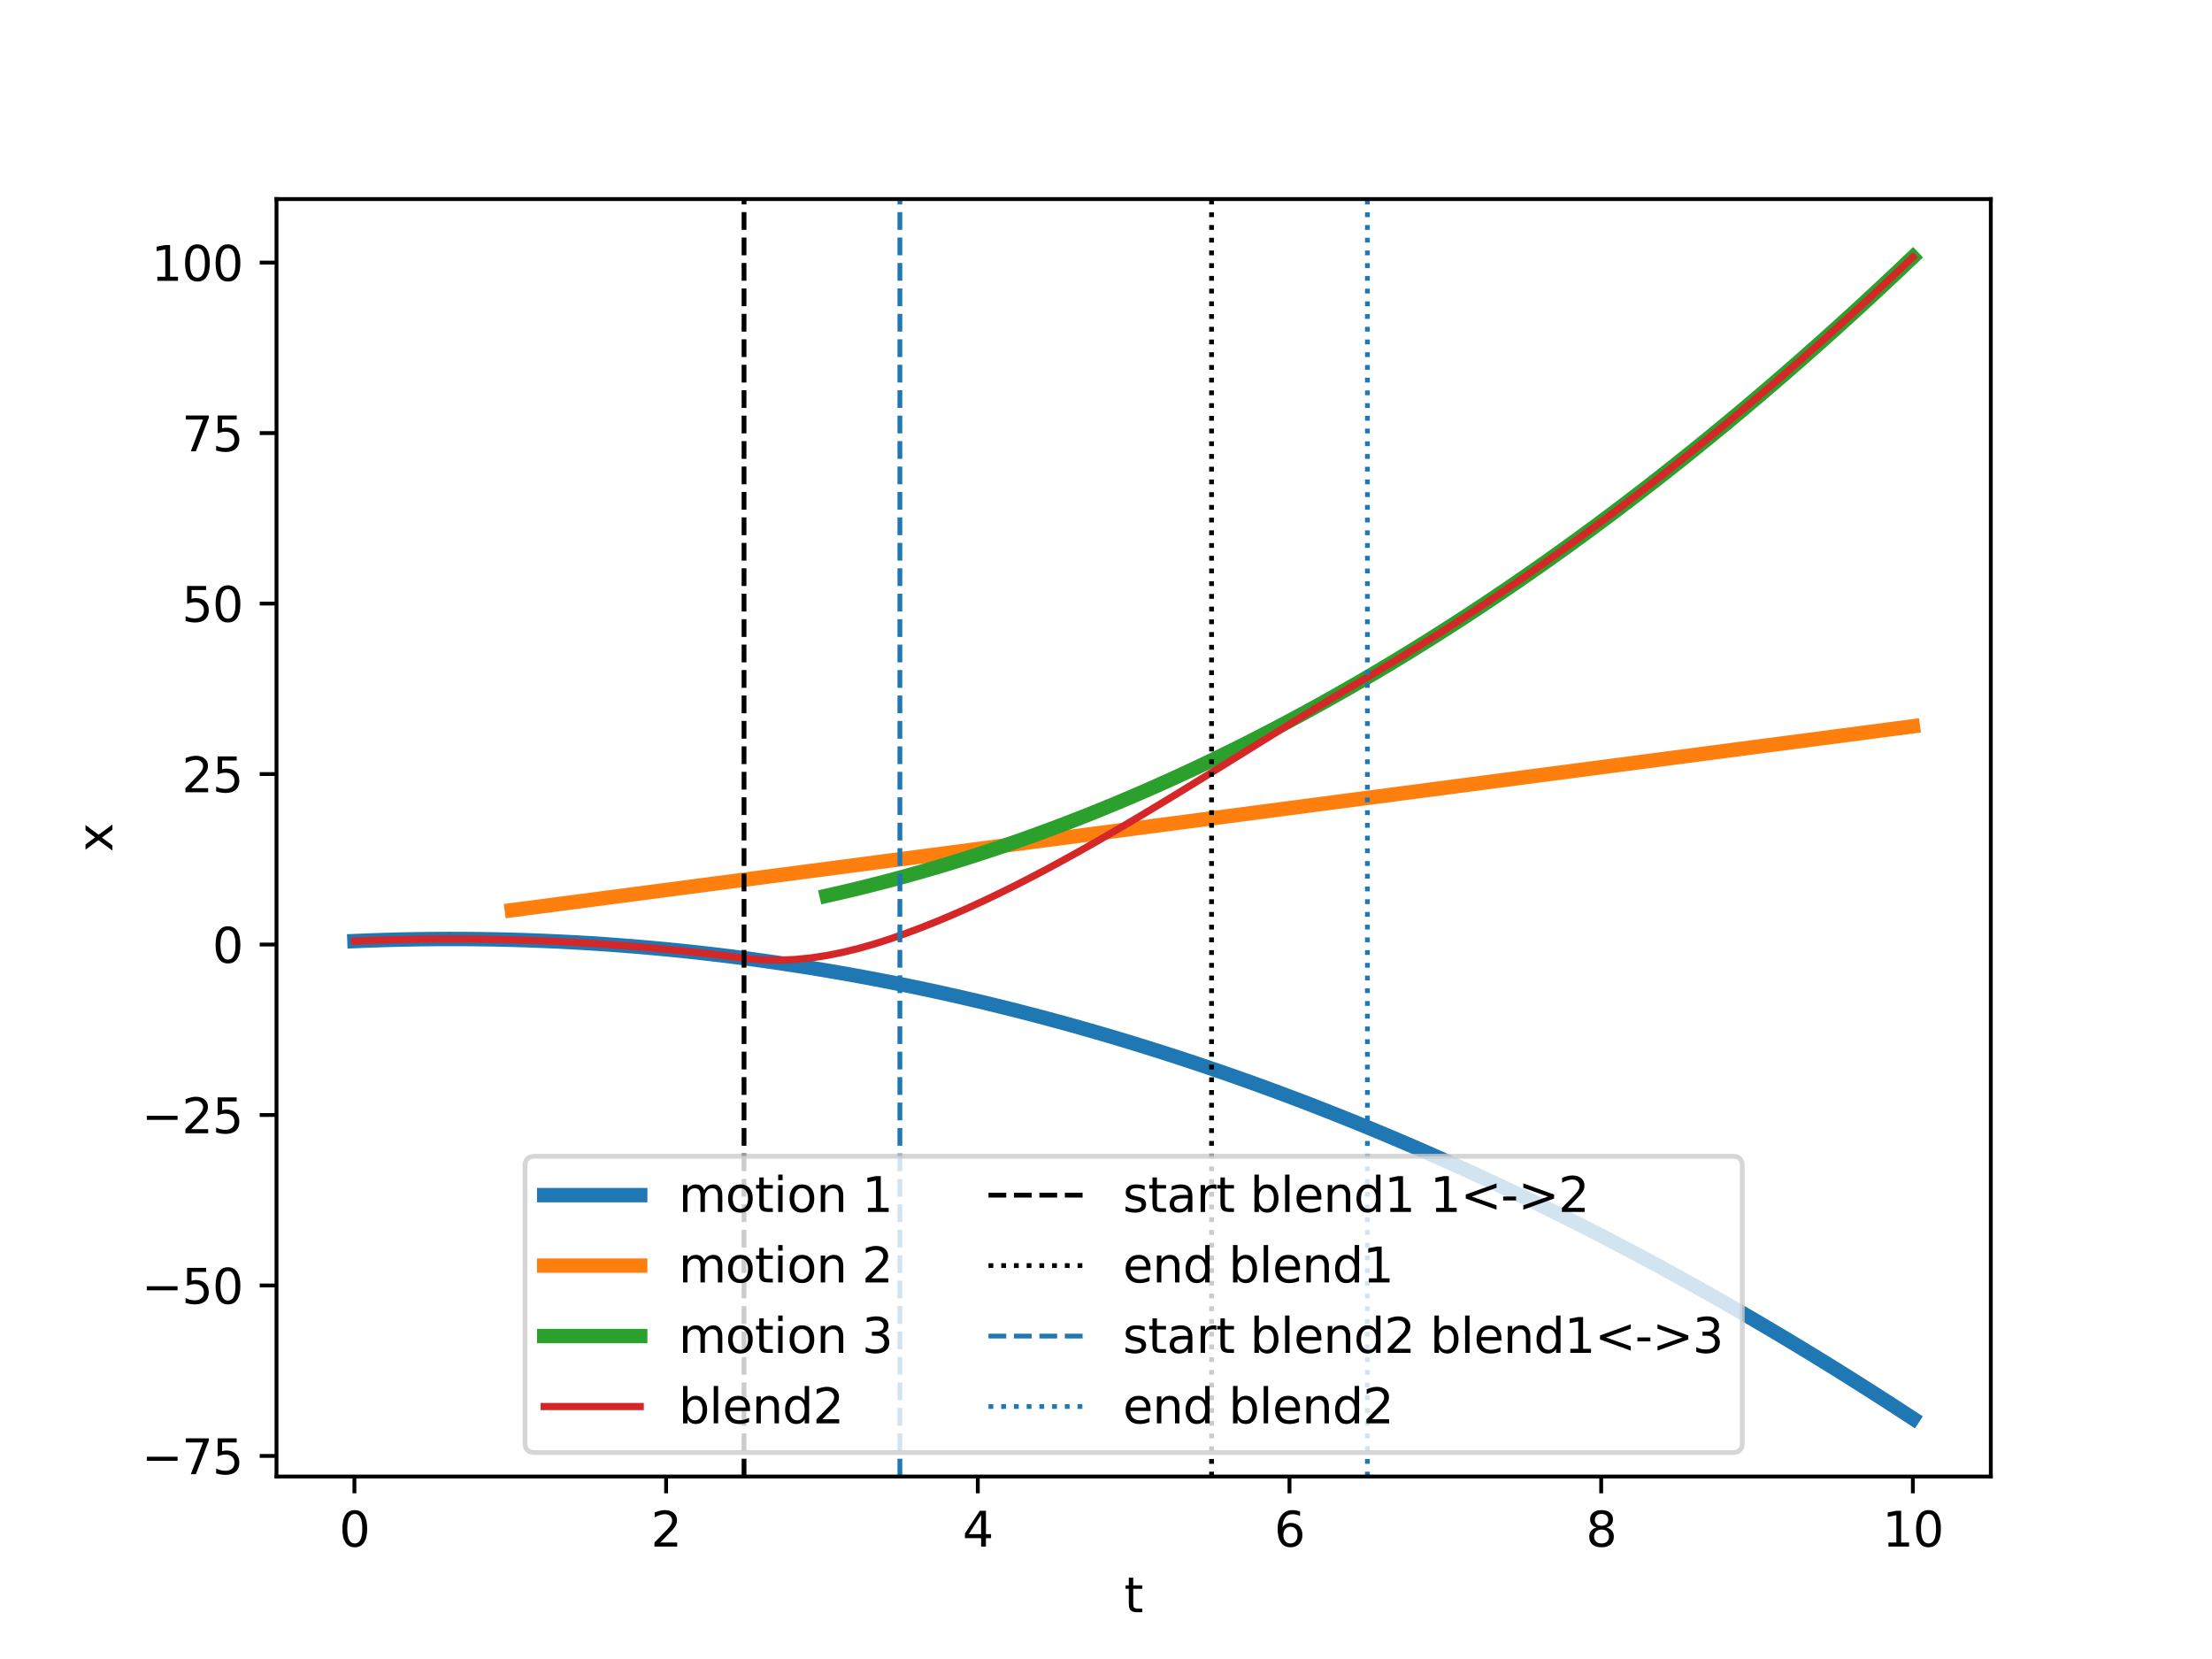 <?xml version="1.0" encoding="utf-8" standalone="no"?>
<!DOCTYPE svg PUBLIC "-//W3C//DTD SVG 1.1//EN"
  "http://www.w3.org/Graphics/SVG/1.1/DTD/svg11.dtd">
<svg height="345.6pt" version="1.1" viewBox="0 0 460.8 345.6" width="460.8pt" xmlns="http://www.w3.org/2000/svg" xmlns:xlink="http://www.w3.org/1999/xlink">
 <defs>
  <style type="text/css">*{stroke-linecap:butt;stroke-linejoin:round;}</style>
 </defs>
 <g id="figure_1">
  <g id="patch_1">
   <path d="M 0 345.6 
L 460.8 345.6 
L 460.8 0 
L 0 0 
z
" style="fill:#ffffff;"/>
  </g>
  <g id="axes_1">
   <g id="patch_2">
    <path d="M 57.6 307.584 
L 414.72 307.584 
L 414.72 41.472 
L 57.6 41.472 
z
" style="fill:#ffffff;"/>
   </g>
   <g id="matplotlib.axis_1">
    <g id="xtick_1">
     <g id="line2d_1">
      <defs>
       <path d="M 0 0 
L 0 3.5 
" id="m0587b593f2" style="stroke:#000000;stroke-width:0.8;"/>
      </defs>
      <g>
       <use style="stroke:#000000;stroke-width:0.8;" x="73.833" xlink:href="#m0587b593f2" y="307.584"/>
      </g>
     </g>
     <g id="text_1">
      <!-- 0 -->
      <g transform="translate(70.651 322.182)scale(0.1 -0.1)">
       <defs>
        <path d="M 2034 4250 
Q 1547 4250 1301 3770 
Q 1056 3291 1056 2328 
Q 1056 1369 1301 889 
Q 1547 409 2034 409 
Q 2525 409 2770 889 
Q 3016 1369 3016 2328 
Q 3016 3291 2770 3770 
Q 2525 4250 2034 4250 
z
M 2034 4750 
Q 2819 4750 3233 4129 
Q 3647 3509 3647 2328 
Q 3647 1150 3233 529 
Q 2819 -91 2034 -91 
Q 1250 -91 836 529 
Q 422 1150 422 2328 
Q 422 3509 836 4129 
Q 1250 4750 2034 4750 
z
" id="DejaVuSans-30" transform="scale(0.016)"/>
       </defs>
       <use xlink:href="#DejaVuSans-30"/>
      </g>
     </g>
    </g>
    <g id="xtick_2">
     <g id="line2d_2">
      <g>
       <use style="stroke:#000000;stroke-width:0.8;" x="138.764" xlink:href="#m0587b593f2" y="307.584"/>
      </g>
     </g>
     <g id="text_2">
      <!-- 2 -->
      <g transform="translate(135.582 322.182)scale(0.1 -0.1)">
       <defs>
        <path d="M 1228 531 
L 3431 531 
L 3431 0 
L 469 0 
L 469 531 
Q 828 903 1448 1529 
Q 2069 2156 2228 2338 
Q 2531 2678 2651 2914 
Q 2772 3150 2772 3378 
Q 2772 3750 2511 3984 
Q 2250 4219 1831 4219 
Q 1534 4219 1204 4116 
Q 875 4013 500 3803 
L 500 4441 
Q 881 4594 1212 4672 
Q 1544 4750 1819 4750 
Q 2544 4750 2975 4387 
Q 3406 4025 3406 3419 
Q 3406 3131 3298 2873 
Q 3191 2616 2906 2266 
Q 2828 2175 2409 1742 
Q 1991 1309 1228 531 
z
" id="DejaVuSans-32" transform="scale(0.016)"/>
       </defs>
       <use xlink:href="#DejaVuSans-32"/>
      </g>
     </g>
    </g>
    <g id="xtick_3">
     <g id="line2d_3">
      <g>
       <use style="stroke:#000000;stroke-width:0.8;" x="203.695" xlink:href="#m0587b593f2" y="307.584"/>
      </g>
     </g>
     <g id="text_3">
      <!-- 4 -->
      <g transform="translate(200.513 322.182)scale(0.1 -0.1)">
       <defs>
        <path d="M 2419 4116 
L 825 1625 
L 2419 1625 
L 2419 4116 
z
M 2253 4666 
L 3047 4666 
L 3047 1625 
L 3713 1625 
L 3713 1100 
L 3047 1100 
L 3047 0 
L 2419 0 
L 2419 1100 
L 313 1100 
L 313 1709 
L 2253 4666 
z
" id="DejaVuSans-34" transform="scale(0.016)"/>
       </defs>
       <use xlink:href="#DejaVuSans-34"/>
      </g>
     </g>
    </g>
    <g id="xtick_4">
     <g id="line2d_4">
      <g>
       <use style="stroke:#000000;stroke-width:0.8;" x="268.625" xlink:href="#m0587b593f2" y="307.584"/>
      </g>
     </g>
     <g id="text_4">
      <!-- 6 -->
      <g transform="translate(265.444 322.182)scale(0.1 -0.1)">
       <defs>
        <path d="M 2113 2584 
Q 1688 2584 1439 2293 
Q 1191 2003 1191 1497 
Q 1191 994 1439 701 
Q 1688 409 2113 409 
Q 2538 409 2786 701 
Q 3034 994 3034 1497 
Q 3034 2003 2786 2293 
Q 2538 2584 2113 2584 
z
M 3366 4563 
L 3366 3988 
Q 3128 4100 2886 4159 
Q 2644 4219 2406 4219 
Q 1781 4219 1451 3797 
Q 1122 3375 1075 2522 
Q 1259 2794 1537 2939 
Q 1816 3084 2150 3084 
Q 2853 3084 3261 2657 
Q 3669 2231 3669 1497 
Q 3669 778 3244 343 
Q 2819 -91 2113 -91 
Q 1303 -91 875 529 
Q 447 1150 447 2328 
Q 447 3434 972 4092 
Q 1497 4750 2381 4750 
Q 2619 4750 2861 4703 
Q 3103 4656 3366 4563 
z
" id="DejaVuSans-36" transform="scale(0.016)"/>
       </defs>
       <use xlink:href="#DejaVuSans-36"/>
      </g>
     </g>
    </g>
    <g id="xtick_5">
     <g id="line2d_5">
      <g>
       <use style="stroke:#000000;stroke-width:0.8;" x="333.556" xlink:href="#m0587b593f2" y="307.584"/>
      </g>
     </g>
     <g id="text_5">
      <!-- 8 -->
      <g transform="translate(330.375 322.182)scale(0.1 -0.1)">
       <defs>
        <path d="M 2034 2216 
Q 1584 2216 1326 1975 
Q 1069 1734 1069 1313 
Q 1069 891 1326 650 
Q 1584 409 2034 409 
Q 2484 409 2743 651 
Q 3003 894 3003 1313 
Q 3003 1734 2745 1975 
Q 2488 2216 2034 2216 
z
M 1403 2484 
Q 997 2584 770 2862 
Q 544 3141 544 3541 
Q 544 4100 942 4425 
Q 1341 4750 2034 4750 
Q 2731 4750 3128 4425 
Q 3525 4100 3525 3541 
Q 3525 3141 3298 2862 
Q 3072 2584 2669 2484 
Q 3125 2378 3379 2068 
Q 3634 1759 3634 1313 
Q 3634 634 3220 271 
Q 2806 -91 2034 -91 
Q 1263 -91 848 271 
Q 434 634 434 1313 
Q 434 1759 690 2068 
Q 947 2378 1403 2484 
z
M 1172 3481 
Q 1172 3119 1398 2916 
Q 1625 2713 2034 2713 
Q 2441 2713 2670 2916 
Q 2900 3119 2900 3481 
Q 2900 3844 2670 4047 
Q 2441 4250 2034 4250 
Q 1625 4250 1398 4047 
Q 1172 3844 1172 3481 
z
" id="DejaVuSans-38" transform="scale(0.016)"/>
       </defs>
       <use xlink:href="#DejaVuSans-38"/>
      </g>
     </g>
    </g>
    <g id="xtick_6">
     <g id="line2d_6">
      <g>
       <use style="stroke:#000000;stroke-width:0.8;" x="398.487" xlink:href="#m0587b593f2" y="307.584"/>
      </g>
     </g>
     <g id="text_6">
      <!-- 10 -->
      <g transform="translate(392.125 322.182)scale(0.1 -0.1)">
       <defs>
        <path d="M 794 531 
L 1825 531 
L 1825 4091 
L 703 3866 
L 703 4441 
L 1819 4666 
L 2450 4666 
L 2450 531 
L 3481 531 
L 3481 0 
L 794 0 
L 794 531 
z
" id="DejaVuSans-31" transform="scale(0.016)"/>
       </defs>
       <use xlink:href="#DejaVuSans-31"/>
       <use x="63.623" xlink:href="#DejaVuSans-30"/>
      </g>
     </g>
    </g>
    <g id="text_7">
     <!-- t -->
     <g transform="translate(234.2 335.861)scale(0.1 -0.1)">
      <defs>
       <path d="M 1172 4494 
L 1172 3500 
L 2356 3500 
L 2356 3053 
L 1172 3053 
L 1172 1153 
Q 1172 725 1289 603 
Q 1406 481 1766 481 
L 2356 481 
L 2356 0 
L 1766 0 
Q 1100 0 847 248 
Q 594 497 594 1153 
L 594 3053 
L 172 3053 
L 172 3500 
L 594 3500 
L 594 4494 
L 1172 4494 
z
" id="DejaVuSans-74" transform="scale(0.016)"/>
      </defs>
      <use xlink:href="#DejaVuSans-74"/>
     </g>
    </g>
   </g>
   <g id="matplotlib.axis_2">
    <g id="ytick_1">
     <g id="line2d_7">
      <defs>
       <path d="M 0 0 
L -3.5 0 
" id="mff7a73e19b" style="stroke:#000000;stroke-width:0.8;"/>
      </defs>
      <g>
       <use style="stroke:#000000;stroke-width:0.8;" x="57.6" xlink:href="#mff7a73e19b" y="303.301"/>
      </g>
     </g>
     <g id="text_8">
      <!-- −75 -->
      <g transform="translate(29.495 307.1)scale(0.1 -0.1)">
       <defs>
        <path d="M 678 2272 
L 4684 2272 
L 4684 1741 
L 678 1741 
L 678 2272 
z
" id="DejaVuSans-2212" transform="scale(0.016)"/>
        <path d="M 525 4666 
L 3525 4666 
L 3525 4397 
L 1831 0 
L 1172 0 
L 2766 4134 
L 525 4134 
L 525 4666 
z
" id="DejaVuSans-37" transform="scale(0.016)"/>
        <path d="M 691 4666 
L 3169 4666 
L 3169 4134 
L 1269 4134 
L 1269 2991 
Q 1406 3038 1543 3061 
Q 1681 3084 1819 3084 
Q 2600 3084 3056 2656 
Q 3513 2228 3513 1497 
Q 3513 744 3044 326 
Q 2575 -91 1722 -91 
Q 1428 -91 1123 -41 
Q 819 9 494 109 
L 494 744 
Q 775 591 1075 516 
Q 1375 441 1709 441 
Q 2250 441 2565 725 
Q 2881 1009 2881 1497 
Q 2881 1984 2565 2268 
Q 2250 2553 1709 2553 
Q 1456 2553 1204 2497 
Q 953 2441 691 2322 
L 691 4666 
z
" id="DejaVuSans-35" transform="scale(0.016)"/>
       </defs>
       <use xlink:href="#DejaVuSans-2212"/>
       <use x="83.789" xlink:href="#DejaVuSans-37"/>
       <use x="147.412" xlink:href="#DejaVuSans-35"/>
      </g>
     </g>
    </g>
    <g id="ytick_2">
     <g id="line2d_8">
      <g>
       <use style="stroke:#000000;stroke-width:0.8;" x="57.6" xlink:href="#mff7a73e19b" y="267.787"/>
      </g>
     </g>
     <g id="text_9">
      <!-- −50 -->
      <g transform="translate(29.495 271.586)scale(0.1 -0.1)">
       <use xlink:href="#DejaVuSans-2212"/>
       <use x="83.789" xlink:href="#DejaVuSans-35"/>
       <use x="147.412" xlink:href="#DejaVuSans-30"/>
      </g>
     </g>
    </g>
    <g id="ytick_3">
     <g id="line2d_9">
      <g>
       <use style="stroke:#000000;stroke-width:0.8;" x="57.6" xlink:href="#mff7a73e19b" y="232.273"/>
      </g>
     </g>
     <g id="text_10">
      <!-- −25 -->
      <g transform="translate(29.495 236.073)scale(0.1 -0.1)">
       <use xlink:href="#DejaVuSans-2212"/>
       <use x="83.789" xlink:href="#DejaVuSans-32"/>
       <use x="147.412" xlink:href="#DejaVuSans-35"/>
      </g>
     </g>
    </g>
    <g id="ytick_4">
     <g id="line2d_10">
      <g>
       <use style="stroke:#000000;stroke-width:0.8;" x="57.6" xlink:href="#mff7a73e19b" y="196.76"/>
      </g>
     </g>
     <g id="text_11">
      <!-- 0 -->
      <g transform="translate(44.237 200.559)scale(0.1 -0.1)">
       <use xlink:href="#DejaVuSans-30"/>
      </g>
     </g>
    </g>
    <g id="ytick_5">
     <g id="line2d_11">
      <g>
       <use style="stroke:#000000;stroke-width:0.8;" x="57.6" xlink:href="#mff7a73e19b" y="161.246"/>
      </g>
     </g>
     <g id="text_12">
      <!-- 25 -->
      <g transform="translate(37.875 165.045)scale(0.1 -0.1)">
       <use xlink:href="#DejaVuSans-32"/>
       <use x="63.623" xlink:href="#DejaVuSans-35"/>
      </g>
     </g>
    </g>
    <g id="ytick_6">
     <g id="line2d_12">
      <g>
       <use style="stroke:#000000;stroke-width:0.8;" x="57.6" xlink:href="#mff7a73e19b" y="125.732"/>
      </g>
     </g>
     <g id="text_13">
      <!-- 50 -->
      <g transform="translate(37.875 129.531)scale(0.1 -0.1)">
       <use xlink:href="#DejaVuSans-35"/>
       <use x="63.623" xlink:href="#DejaVuSans-30"/>
      </g>
     </g>
    </g>
    <g id="ytick_7">
     <g id="line2d_13">
      <g>
       <use style="stroke:#000000;stroke-width:0.8;" x="57.6" xlink:href="#mff7a73e19b" y="90.218"/>
      </g>
     </g>
     <g id="text_14">
      <!-- 75 -->
      <g transform="translate(37.875 94.017)scale(0.1 -0.1)">
       <use xlink:href="#DejaVuSans-37"/>
       <use x="63.623" xlink:href="#DejaVuSans-35"/>
      </g>
     </g>
    </g>
    <g id="ytick_8">
     <g id="line2d_14">
      <g>
       <use style="stroke:#000000;stroke-width:0.8;" x="57.6" xlink:href="#mff7a73e19b" y="54.704"/>
      </g>
     </g>
     <g id="text_15">
      <!-- 100 -->
      <g transform="translate(31.512 58.504)scale(0.1 -0.1)">
       <use xlink:href="#DejaVuSans-31"/>
       <use x="63.623" xlink:href="#DejaVuSans-30"/>
       <use x="127.246" xlink:href="#DejaVuSans-30"/>
      </g>
     </g>
    </g>
    <g id="text_16">
     <!-- x -->
     <g transform="translate(23.416 177.487)rotate(-90)scale(0.1 -0.1)">
      <defs>
       <path d="M 3513 3500 
L 2247 1797 
L 3578 0 
L 2900 0 
L 1881 1375 
L 863 0 
L 184 0 
L 1544 1831 
L 300 3500 
L 978 3500 
L 1906 2253 
L 2834 3500 
L 3513 3500 
z
" id="DejaVuSans-78" transform="scale(0.016)"/>
      </defs>
      <use xlink:href="#DejaVuSans-78"/>
     </g>
    </g>
   </g>
   <g id="line2d_15">
    <path clip-path="url(#pca4afe1de9)" d="M 73.833 196.049 
L 77.112 195.917 
L 80.391 195.809 
L 83.671 195.723 
L 86.95 195.661 
L 90.229 195.622 
L 93.509 195.606 
L 96.788 195.613 
L 100.067 195.644 
L 103.347 195.697 
L 106.626 195.774 
L 109.905 195.874 
L 113.185 195.997 
L 116.464 196.144 
L 119.743 196.313 
L 123.023 196.506 
L 126.302 196.722 
L 129.581 196.961 
L 132.861 197.223 
L 136.14 197.509 
L 139.42 197.818 
L 142.699 198.15 
L 145.978 198.505 
L 149.258 198.883 
L 152.537 199.284 
L 155.816 199.709 
L 159.096 200.157 
L 162.375 200.628 
L 165.654 201.122 
L 168.934 201.64 
L 172.213 202.18 
L 175.492 202.744 
L 178.772 203.331 
L 182.051 203.941 
L 185.33 204.575 
L 188.61 205.231 
L 191.889 205.911 
L 195.168 206.614 
L 198.448 207.34 
L 201.727 208.089 
L 205.006 208.862 
L 208.286 209.658 
L 211.565 210.477 
L 214.844 211.319 
L 218.124 212.184 
L 221.403 213.073 
L 224.682 213.984 
L 227.962 214.919 
L 231.241 215.877 
L 234.52 216.858 
L 237.8 217.863 
L 241.079 218.89 
L 244.358 219.941 
L 247.638 221.015 
L 250.917 222.112 
L 254.196 223.233 
L 257.476 224.376 
L 260.755 225.543 
L 264.034 226.733 
L 267.314 227.946 
L 270.593 229.183 
L 273.872 230.442 
L 277.152 231.725 
L 280.431 233.031 
L 283.71 234.36 
L 286.99 235.712 
L 290.269 237.088 
L 293.548 238.486 
L 296.828 239.908 
L 300.107 241.353 
L 303.386 242.821 
L 306.666 244.313 
L 309.945 245.827 
L 313.224 247.365 
L 316.504 248.926 
L 319.783 250.51 
L 323.062 252.118 
L 326.342 253.748 
L 329.621 255.402 
L 332.9 257.079 
L 336.18 258.779 
L 339.459 260.503 
L 342.739 262.249 
L 346.018 264.019 
L 349.297 265.812 
L 352.577 267.628 
L 355.856 269.467 
L 359.135 271.329 
L 362.415 273.215 
L 365.694 275.124 
L 368.973 277.056 
L 372.253 279.011 
L 375.532 280.99 
L 378.811 282.991 
L 382.091 285.016 
L 385.37 287.064 
L 388.649 289.135 
L 391.929 291.23 
L 395.208 293.347 
L 398.487 295.488 
" style="fill:none;stroke:#1f77b4;stroke-linecap:square;stroke-width:3;"/>
   </g>
   <g id="line2d_16">
    <path clip-path="url(#pca4afe1de9)" d="M 106.626 189.614 
L 109.905 189.183 
L 113.185 188.753 
L 116.464 188.322 
L 119.743 187.892 
L 123.023 187.461 
L 126.302 187.031 
L 129.581 186.601 
L 132.861 186.17 
L 136.14 185.74 
L 139.42 185.309 
L 142.699 184.879 
L 145.978 184.448 
L 149.258 184.018 
L 152.537 183.587 
L 155.816 183.157 
L 159.096 182.726 
L 162.375 182.296 
L 165.654 181.865 
L 168.934 181.435 
L 172.213 181.004 
L 175.492 180.574 
L 178.772 180.143 
L 182.051 179.713 
L 185.33 179.283 
L 188.61 178.852 
L 191.889 178.422 
L 195.168 177.991 
L 198.448 177.561 
L 201.727 177.13 
L 205.006 176.7 
L 208.286 176.269 
L 211.565 175.839 
L 214.844 175.408 
L 218.124 174.978 
L 221.403 174.547 
L 224.682 174.117 
L 227.962 173.686 
L 231.241 173.256 
L 234.52 172.825 
L 237.8 172.395 
L 241.079 171.965 
L 244.358 171.534 
L 247.638 171.104 
L 250.917 170.673 
L 254.196 170.243 
L 257.476 169.812 
L 260.755 169.382 
L 264.034 168.951 
L 267.314 168.521 
L 270.593 168.09 
L 273.872 167.66 
L 277.152 167.229 
L 280.431 166.799 
L 283.71 166.368 
L 286.99 165.938 
L 290.269 165.507 
L 293.548 165.077 
L 296.828 164.647 
L 300.107 164.216 
L 303.386 163.786 
L 306.666 163.355 
L 309.945 162.925 
L 313.224 162.494 
L 316.504 162.064 
L 319.783 161.633 
L 323.062 161.203 
L 326.342 160.772 
L 329.621 160.342 
L 332.9 159.911 
L 336.18 159.481 
L 339.459 159.05 
L 342.739 158.62 
L 346.018 158.19 
L 349.297 157.759 
L 352.577 157.329 
L 355.856 156.898 
L 359.135 156.468 
L 362.415 156.037 
L 365.694 155.607 
L 368.973 155.176 
L 372.253 154.746 
L 375.532 154.315 
L 378.811 153.885 
L 382.091 153.454 
L 385.37 153.024 
L 388.649 152.593 
L 391.929 152.163 
L 395.208 151.732 
L 398.487 151.302 
" style="fill:none;stroke:#ff7f0e;stroke-linecap:square;stroke-width:3;"/>
   </g>
   <g id="line2d_17">
    <path clip-path="url(#pca4afe1de9)" d="M 172.213 186.599 
L 175.492 185.854 
L 178.772 185.074 
L 182.051 184.259 
L 185.33 183.409 
L 188.61 182.525 
L 191.889 181.606 
L 195.168 180.652 
L 198.448 179.663 
L 201.727 178.639 
L 205.006 177.581 
L 208.286 176.488 
L 211.565 175.36 
L 214.844 174.197 
L 218.124 173 
L 221.403 171.767 
L 224.682 170.5 
L 227.962 169.198 
L 231.241 167.862 
L 234.52 166.49 
L 237.8 165.084 
L 241.079 163.643 
L 244.358 162.167 
L 247.638 160.657 
L 250.917 159.111 
L 254.196 157.531 
L 257.476 155.916 
L 260.755 154.267 
L 264.034 152.582 
L 267.314 150.863 
L 270.593 149.109 
L 273.872 147.32 
L 277.152 145.496 
L 280.431 143.638 
L 283.71 141.745 
L 286.99 139.817 
L 290.269 137.854 
L 293.548 135.857 
L 296.828 133.824 
L 300.107 131.757 
L 303.386 129.655 
L 306.666 127.518 
L 309.945 125.347 
L 313.224 123.141 
L 316.504 120.9 
L 319.783 118.624 
L 323.062 116.313 
L 326.342 113.968 
L 329.621 111.588 
L 332.9 109.173 
L 336.18 106.723 
L 339.459 104.238 
L 342.739 101.719 
L 346.018 99.165 
L 349.297 96.576 
L 352.577 93.952 
L 355.856 91.294 
L 359.135 88.6 
L 362.415 85.872 
L 365.694 83.11 
L 368.973 80.312 
L 372.253 77.48 
L 375.532 74.612 
L 378.811 71.71 
L 382.091 68.774 
L 385.37 65.802 
L 388.649 62.796 
L 391.929 59.755 
L 395.208 56.679 
L 398.487 53.568 
" style="fill:none;stroke:#2ca02c;stroke-linecap:square;stroke-width:3;"/>
   </g>
   <g id="line2d_18">
    <path clip-path="url(#pca4afe1de9)" d="M 73.833 196.049 
L 77.112 195.917 
L 80.391 195.809 
L 83.671 195.723 
L 86.95 195.661 
L 90.229 195.622 
L 93.509 195.606 
L 96.788 195.613 
L 100.067 195.644 
L 103.347 195.697 
L 106.626 195.774 
L 109.905 195.874 
L 113.185 195.997 
L 116.464 196.144 
L 119.743 196.313 
L 123.023 196.506 
L 126.302 196.722 
L 129.581 196.961 
L 132.861 197.223 
L 136.14 197.509 
L 139.42 197.818 
L 142.699 198.15 
L 145.978 198.505 
L 149.258 198.883 
L 152.537 199.284 
L 155.816 199.701 
L 159.096 199.966 
L 162.375 200.02 
L 165.654 199.877 
L 168.934 199.55 
L 172.213 199.053 
L 175.492 198.399 
L 178.772 197.601 
L 182.051 196.673 
L 185.33 195.628 
L 188.61 194.48 
L 191.889 193.249 
L 195.168 191.944 
L 198.448 190.568 
L 201.727 189.124 
L 205.006 187.616 
L 208.286 186.048 
L 211.565 184.423 
L 214.844 182.745 
L 218.124 181.018 
L 221.403 179.245 
L 224.682 177.43 
L 227.962 175.577 
L 231.241 173.689 
L 234.52 171.77 
L 237.8 169.824 
L 241.079 167.854 
L 244.358 165.864 
L 247.638 163.858 
L 250.917 161.838 
L 254.196 159.81 
L 257.476 157.776 
L 260.755 155.741 
L 264.034 153.707 
L 267.314 151.679 
L 270.593 149.66 
L 273.872 147.654 
L 277.152 145.664 
L 280.431 143.694 
L 283.71 141.749 
L 286.99 139.817 
L 290.269 137.854 
L 293.548 135.857 
L 296.828 133.824 
L 300.107 131.757 
L 303.386 129.655 
L 306.666 127.518 
L 309.945 125.347 
L 313.224 123.141 
L 316.504 120.9 
L 319.783 118.624 
L 323.062 116.313 
L 326.342 113.968 
L 329.621 111.588 
L 332.9 109.173 
L 336.18 106.723 
L 339.459 104.238 
L 342.739 101.719 
L 346.018 99.165 
L 349.297 96.576 
L 352.577 93.952 
L 355.856 91.294 
L 359.135 88.6 
L 362.415 85.872 
L 365.694 83.11 
L 368.973 80.312 
L 372.253 77.48 
L 375.532 74.612 
L 378.811 71.71 
L 382.091 68.774 
L 385.37 65.802 
L 388.649 62.796 
L 391.929 59.755 
L 395.208 56.679 
L 398.487 53.568 
" style="fill:none;stroke:#d62728;stroke-linecap:square;stroke-width:1.5;"/>
   </g>
   <g id="line2d_19">
    <path clip-path="url(#pca4afe1de9)" d="M 154.996 307.584 
L 154.996 41.472 
" style="fill:none;stroke:#000000;stroke-dasharray:3.7,1.6;stroke-dashoffset:0;"/>
   </g>
   <g id="line2d_20">
    <path clip-path="url(#pca4afe1de9)" d="M 252.393 307.584 
L 252.393 41.472 
" style="fill:none;stroke:#000000;stroke-dasharray:1,1.65;stroke-dashoffset:0;"/>
   </g>
   <g id="line2d_21">
    <path clip-path="url(#pca4afe1de9)" d="M 187.462 307.584 
L 187.462 41.472 
" style="fill:none;stroke:#1f77b4;stroke-dasharray:3.7,1.6;stroke-dashoffset:0;"/>
   </g>
   <g id="line2d_22">
    <path clip-path="url(#pca4afe1de9)" d="M 284.858 307.584 
L 284.858 41.472 
" style="fill:none;stroke:#1f77b4;stroke-dasharray:1,1.65;stroke-dashoffset:0;"/>
   </g>
   <g id="patch_3">
    <path d="M 57.6 307.584 
L 57.6 41.472 
" style="fill:none;stroke:#000000;stroke-linecap:square;stroke-linejoin:miter;stroke-width:0.8;"/>
   </g>
   <g id="patch_4">
    <path d="M 414.72 307.584 
L 414.72 41.472 
" style="fill:none;stroke:#000000;stroke-linecap:square;stroke-linejoin:miter;stroke-width:0.8;"/>
   </g>
   <g id="patch_5">
    <path d="M 57.6 307.584 
L 414.72 307.584 
" style="fill:none;stroke:#000000;stroke-linecap:square;stroke-linejoin:miter;stroke-width:0.8;"/>
   </g>
   <g id="patch_6">
    <path d="M 57.6 41.472 
L 414.72 41.472 
" style="fill:none;stroke:#000000;stroke-linecap:square;stroke-linejoin:miter;stroke-width:0.8;"/>
   </g>
   <g id="legend_1">
    <g id="patch_7">
     <path d="M 111.367 302.584 
L 360.953 302.584 
Q 362.953 302.584 362.953 300.584 
L 362.953 242.871 
Q 362.953 240.871 360.953 240.871 
L 111.367 240.871 
Q 109.367 240.871 109.367 242.871 
L 109.367 300.584 
Q 109.367 302.584 111.367 302.584 
z
" style="fill:#ffffff;opacity:0.8;stroke:#cccccc;stroke-linejoin:miter;"/>
    </g>
    <g id="line2d_23">
     <path d="M 113.367 248.97 
L 133.367 248.97 
" style="fill:none;stroke:#1f77b4;stroke-linecap:square;stroke-width:3;"/>
    </g>
    <g id="line2d_24"/>
    <g id="text_17">
     <!-- motion 1 -->
     <g transform="translate(141.367 252.47)scale(0.1 -0.1)">
      <defs>
       <path d="M 3328 2828 
Q 3544 3216 3844 3400 
Q 4144 3584 4550 3584 
Q 5097 3584 5394 3201 
Q 5691 2819 5691 2113 
L 5691 0 
L 5113 0 
L 5113 2094 
Q 5113 2597 4934 2840 
Q 4756 3084 4391 3084 
Q 3944 3084 3684 2787 
Q 3425 2491 3425 1978 
L 3425 0 
L 2847 0 
L 2847 2094 
Q 2847 2600 2669 2842 
Q 2491 3084 2119 3084 
Q 1678 3084 1418 2786 
Q 1159 2488 1159 1978 
L 1159 0 
L 581 0 
L 581 3500 
L 1159 3500 
L 1159 2956 
Q 1356 3278 1631 3431 
Q 1906 3584 2284 3584 
Q 2666 3584 2933 3390 
Q 3200 3197 3328 2828 
z
" id="DejaVuSans-6d" transform="scale(0.016)"/>
       <path d="M 1959 3097 
Q 1497 3097 1228 2736 
Q 959 2375 959 1747 
Q 959 1119 1226 758 
Q 1494 397 1959 397 
Q 2419 397 2687 759 
Q 2956 1122 2956 1747 
Q 2956 2369 2687 2733 
Q 2419 3097 1959 3097 
z
M 1959 3584 
Q 2709 3584 3137 3096 
Q 3566 2609 3566 1747 
Q 3566 888 3137 398 
Q 2709 -91 1959 -91 
Q 1206 -91 779 398 
Q 353 888 353 1747 
Q 353 2609 779 3096 
Q 1206 3584 1959 3584 
z
" id="DejaVuSans-6f" transform="scale(0.016)"/>
       <path d="M 603 3500 
L 1178 3500 
L 1178 0 
L 603 0 
L 603 3500 
z
M 603 4863 
L 1178 4863 
L 1178 4134 
L 603 4134 
L 603 4863 
z
" id="DejaVuSans-69" transform="scale(0.016)"/>
       <path d="M 3513 2113 
L 3513 0 
L 2938 0 
L 2938 2094 
Q 2938 2591 2744 2837 
Q 2550 3084 2163 3084 
Q 1697 3084 1428 2787 
Q 1159 2491 1159 1978 
L 1159 0 
L 581 0 
L 581 3500 
L 1159 3500 
L 1159 2956 
Q 1366 3272 1645 3428 
Q 1925 3584 2291 3584 
Q 2894 3584 3203 3211 
Q 3513 2838 3513 2113 
z
" id="DejaVuSans-6e" transform="scale(0.016)"/>
       <path id="DejaVuSans-20" transform="scale(0.016)"/>
      </defs>
      <use xlink:href="#DejaVuSans-6d"/>
      <use x="97.412" xlink:href="#DejaVuSans-6f"/>
      <use x="158.594" xlink:href="#DejaVuSans-74"/>
      <use x="197.803" xlink:href="#DejaVuSans-69"/>
      <use x="225.586" xlink:href="#DejaVuSans-6f"/>
      <use x="286.768" xlink:href="#DejaVuSans-6e"/>
      <use x="350.146" xlink:href="#DejaVuSans-20"/>
      <use x="381.934" xlink:href="#DejaVuSans-31"/>
     </g>
    </g>
    <g id="line2d_25">
     <path d="M 113.367 263.648 
L 133.367 263.648 
" style="fill:none;stroke:#ff7f0e;stroke-linecap:square;stroke-width:3;"/>
    </g>
    <g id="line2d_26"/>
    <g id="text_18">
     <!-- motion 2 -->
     <g transform="translate(141.367 267.148)scale(0.1 -0.1)">
      <use xlink:href="#DejaVuSans-6d"/>
      <use x="97.412" xlink:href="#DejaVuSans-6f"/>
      <use x="158.594" xlink:href="#DejaVuSans-74"/>
      <use x="197.803" xlink:href="#DejaVuSans-69"/>
      <use x="225.586" xlink:href="#DejaVuSans-6f"/>
      <use x="286.768" xlink:href="#DejaVuSans-6e"/>
      <use x="350.146" xlink:href="#DejaVuSans-20"/>
      <use x="381.934" xlink:href="#DejaVuSans-32"/>
     </g>
    </g>
    <g id="line2d_27">
     <path d="M 113.367 278.326 
L 133.367 278.326 
" style="fill:none;stroke:#2ca02c;stroke-linecap:square;stroke-width:3;"/>
    </g>
    <g id="line2d_28"/>
    <g id="text_19">
     <!-- motion 3 -->
     <g transform="translate(141.367 281.826)scale(0.1 -0.1)">
      <defs>
       <path d="M 2597 2516 
Q 3050 2419 3304 2112 
Q 3559 1806 3559 1356 
Q 3559 666 3084 287 
Q 2609 -91 1734 -91 
Q 1441 -91 1130 -33 
Q 819 25 488 141 
L 488 750 
Q 750 597 1062 519 
Q 1375 441 1716 441 
Q 2309 441 2620 675 
Q 2931 909 2931 1356 
Q 2931 1769 2642 2001 
Q 2353 2234 1838 2234 
L 1294 2234 
L 1294 2753 
L 1863 2753 
Q 2328 2753 2575 2939 
Q 2822 3125 2822 3475 
Q 2822 3834 2567 4026 
Q 2313 4219 1838 4219 
Q 1578 4219 1281 4162 
Q 984 4106 628 3988 
L 628 4550 
Q 988 4650 1302 4700 
Q 1616 4750 1894 4750 
Q 2613 4750 3031 4423 
Q 3450 4097 3450 3541 
Q 3450 3153 3228 2886 
Q 3006 2619 2597 2516 
z
" id="DejaVuSans-33" transform="scale(0.016)"/>
      </defs>
      <use xlink:href="#DejaVuSans-6d"/>
      <use x="97.412" xlink:href="#DejaVuSans-6f"/>
      <use x="158.594" xlink:href="#DejaVuSans-74"/>
      <use x="197.803" xlink:href="#DejaVuSans-69"/>
      <use x="225.586" xlink:href="#DejaVuSans-6f"/>
      <use x="286.768" xlink:href="#DejaVuSans-6e"/>
      <use x="350.146" xlink:href="#DejaVuSans-20"/>
      <use x="381.934" xlink:href="#DejaVuSans-33"/>
     </g>
    </g>
    <g id="line2d_29">
     <path d="M 113.367 293.004 
L 133.367 293.004 
" style="fill:none;stroke:#d62728;stroke-linecap:square;stroke-width:1.5;"/>
    </g>
    <g id="line2d_30"/>
    <g id="text_20">
     <!-- blend2 -->
     <g transform="translate(141.367 296.504)scale(0.1 -0.1)">
      <defs>
       <path d="M 3116 1747 
Q 3116 2381 2855 2742 
Q 2594 3103 2138 3103 
Q 1681 3103 1420 2742 
Q 1159 2381 1159 1747 
Q 1159 1113 1420 752 
Q 1681 391 2138 391 
Q 2594 391 2855 752 
Q 3116 1113 3116 1747 
z
M 1159 2969 
Q 1341 3281 1617 3432 
Q 1894 3584 2278 3584 
Q 2916 3584 3314 3078 
Q 3713 2572 3713 1747 
Q 3713 922 3314 415 
Q 2916 -91 2278 -91 
Q 1894 -91 1617 61 
Q 1341 213 1159 525 
L 1159 0 
L 581 0 
L 581 4863 
L 1159 4863 
L 1159 2969 
z
" id="DejaVuSans-62" transform="scale(0.016)"/>
       <path d="M 603 4863 
L 1178 4863 
L 1178 0 
L 603 0 
L 603 4863 
z
" id="DejaVuSans-6c" transform="scale(0.016)"/>
       <path d="M 3597 1894 
L 3597 1613 
L 953 1613 
Q 991 1019 1311 708 
Q 1631 397 2203 397 
Q 2534 397 2845 478 
Q 3156 559 3463 722 
L 3463 178 
Q 3153 47 2828 -22 
Q 2503 -91 2169 -91 
Q 1331 -91 842 396 
Q 353 884 353 1716 
Q 353 2575 817 3079 
Q 1281 3584 2069 3584 
Q 2775 3584 3186 3129 
Q 3597 2675 3597 1894 
z
M 3022 2063 
Q 3016 2534 2758 2815 
Q 2500 3097 2075 3097 
Q 1594 3097 1305 2825 
Q 1016 2553 972 2059 
L 3022 2063 
z
" id="DejaVuSans-65" transform="scale(0.016)"/>
       <path d="M 2906 2969 
L 2906 4863 
L 3481 4863 
L 3481 0 
L 2906 0 
L 2906 525 
Q 2725 213 2448 61 
Q 2172 -91 1784 -91 
Q 1150 -91 751 415 
Q 353 922 353 1747 
Q 353 2572 751 3078 
Q 1150 3584 1784 3584 
Q 2172 3584 2448 3432 
Q 2725 3281 2906 2969 
z
M 947 1747 
Q 947 1113 1208 752 
Q 1469 391 1925 391 
Q 2381 391 2643 752 
Q 2906 1113 2906 1747 
Q 2906 2381 2643 2742 
Q 2381 3103 1925 3103 
Q 1469 3103 1208 2742 
Q 947 2381 947 1747 
z
" id="DejaVuSans-64" transform="scale(0.016)"/>
      </defs>
      <use xlink:href="#DejaVuSans-62"/>
      <use x="63.477" xlink:href="#DejaVuSans-6c"/>
      <use x="91.26" xlink:href="#DejaVuSans-65"/>
      <use x="152.783" xlink:href="#DejaVuSans-6e"/>
      <use x="216.162" xlink:href="#DejaVuSans-64"/>
      <use x="279.639" xlink:href="#DejaVuSans-32"/>
     </g>
    </g>
    <g id="line2d_31">
     <path d="M 205.922 248.97 
L 225.922 248.97 
" style="fill:none;stroke:#000000;stroke-dasharray:3.7,1.6;stroke-dashoffset:0;"/>
    </g>
    <g id="line2d_32"/>
    <g id="text_21">
     <!-- start blend1 1&lt;-&gt;2 -->
     <g transform="translate(233.922 252.47)scale(0.1 -0.1)">
      <defs>
       <path d="M 2834 3397 
L 2834 2853 
Q 2591 2978 2328 3040 
Q 2066 3103 1784 3103 
Q 1356 3103 1142 2972 
Q 928 2841 928 2578 
Q 928 2378 1081 2264 
Q 1234 2150 1697 2047 
L 1894 2003 
Q 2506 1872 2764 1633 
Q 3022 1394 3022 966 
Q 3022 478 2636 193 
Q 2250 -91 1575 -91 
Q 1294 -91 989 -36 
Q 684 19 347 128 
L 347 722 
Q 666 556 975 473 
Q 1284 391 1588 391 
Q 1994 391 2212 530 
Q 2431 669 2431 922 
Q 2431 1156 2273 1281 
Q 2116 1406 1581 1522 
L 1381 1569 
Q 847 1681 609 1914 
Q 372 2147 372 2553 
Q 372 3047 722 3315 
Q 1072 3584 1716 3584 
Q 2034 3584 2315 3537 
Q 2597 3491 2834 3397 
z
" id="DejaVuSans-73" transform="scale(0.016)"/>
       <path d="M 2194 1759 
Q 1497 1759 1228 1600 
Q 959 1441 959 1056 
Q 959 750 1161 570 
Q 1363 391 1709 391 
Q 2188 391 2477 730 
Q 2766 1069 2766 1631 
L 2766 1759 
L 2194 1759 
z
M 3341 1997 
L 3341 0 
L 2766 0 
L 2766 531 
Q 2569 213 2275 61 
Q 1981 -91 1556 -91 
Q 1019 -91 701 211 
Q 384 513 384 1019 
Q 384 1609 779 1909 
Q 1175 2209 1959 2209 
L 2766 2209 
L 2766 2266 
Q 2766 2663 2505 2880 
Q 2244 3097 1772 3097 
Q 1472 3097 1187 3025 
Q 903 2953 641 2809 
L 641 3341 
Q 956 3463 1253 3523 
Q 1550 3584 1831 3584 
Q 2591 3584 2966 3190 
Q 3341 2797 3341 1997 
z
" id="DejaVuSans-61" transform="scale(0.016)"/>
       <path d="M 2631 2963 
Q 2534 3019 2420 3045 
Q 2306 3072 2169 3072 
Q 1681 3072 1420 2755 
Q 1159 2438 1159 1844 
L 1159 0 
L 581 0 
L 581 3500 
L 1159 3500 
L 1159 2956 
Q 1341 3275 1631 3429 
Q 1922 3584 2338 3584 
Q 2397 3584 2469 3576 
Q 2541 3569 2628 3553 
L 2631 2963 
z
" id="DejaVuSans-72" transform="scale(0.016)"/>
       <path d="M 4684 3150 
L 1459 2003 
L 4684 863 
L 4684 294 
L 678 1747 
L 678 2266 
L 4684 3719 
L 4684 3150 
z
" id="DejaVuSans-3c" transform="scale(0.016)"/>
       <path d="M 313 2009 
L 1997 2009 
L 1997 1497 
L 313 1497 
L 313 2009 
z
" id="DejaVuSans-2d" transform="scale(0.016)"/>
       <path d="M 678 3150 
L 678 3719 
L 4684 2266 
L 4684 1747 
L 678 294 
L 678 863 
L 3897 2003 
L 678 3150 
z
" id="DejaVuSans-3e" transform="scale(0.016)"/>
      </defs>
      <use xlink:href="#DejaVuSans-73"/>
      <use x="52.1" xlink:href="#DejaVuSans-74"/>
      <use x="91.309" xlink:href="#DejaVuSans-61"/>
      <use x="152.588" xlink:href="#DejaVuSans-72"/>
      <use x="193.701" xlink:href="#DejaVuSans-74"/>
      <use x="232.91" xlink:href="#DejaVuSans-20"/>
      <use x="264.697" xlink:href="#DejaVuSans-62"/>
      <use x="328.174" xlink:href="#DejaVuSans-6c"/>
      <use x="355.957" xlink:href="#DejaVuSans-65"/>
      <use x="417.48" xlink:href="#DejaVuSans-6e"/>
      <use x="480.859" xlink:href="#DejaVuSans-64"/>
      <use x="544.336" xlink:href="#DejaVuSans-31"/>
      <use x="607.959" xlink:href="#DejaVuSans-20"/>
      <use x="639.746" xlink:href="#DejaVuSans-31"/>
      <use x="703.369" xlink:href="#DejaVuSans-3c"/>
      <use x="787.158" xlink:href="#DejaVuSans-2d"/>
      <use x="823.242" xlink:href="#DejaVuSans-3e"/>
      <use x="907.031" xlink:href="#DejaVuSans-32"/>
     </g>
    </g>
    <g id="line2d_33">
     <path d="M 205.922 263.648 
L 225.922 263.648 
" style="fill:none;stroke:#000000;stroke-dasharray:1,1.65;stroke-dashoffset:0;"/>
    </g>
    <g id="line2d_34"/>
    <g id="text_22">
     <!-- end blend1 -->
     <g transform="translate(233.922 267.148)scale(0.1 -0.1)">
      <use xlink:href="#DejaVuSans-65"/>
      <use x="61.523" xlink:href="#DejaVuSans-6e"/>
      <use x="124.902" xlink:href="#DejaVuSans-64"/>
      <use x="188.379" xlink:href="#DejaVuSans-20"/>
      <use x="220.166" xlink:href="#DejaVuSans-62"/>
      <use x="283.643" xlink:href="#DejaVuSans-6c"/>
      <use x="311.426" xlink:href="#DejaVuSans-65"/>
      <use x="372.949" xlink:href="#DejaVuSans-6e"/>
      <use x="436.328" xlink:href="#DejaVuSans-64"/>
      <use x="499.805" xlink:href="#DejaVuSans-31"/>
     </g>
    </g>
    <g id="line2d_35">
     <path d="M 205.922 278.326 
L 225.922 278.326 
" style="fill:none;stroke:#1f77b4;stroke-dasharray:3.7,1.6;stroke-dashoffset:0;"/>
    </g>
    <g id="line2d_36"/>
    <g id="text_23">
     <!-- start blend2 blend1&lt;-&gt;3 -->
     <g transform="translate(233.922 281.826)scale(0.1 -0.1)">
      <use xlink:href="#DejaVuSans-73"/>
      <use x="52.1" xlink:href="#DejaVuSans-74"/>
      <use x="91.309" xlink:href="#DejaVuSans-61"/>
      <use x="152.588" xlink:href="#DejaVuSans-72"/>
      <use x="193.701" xlink:href="#DejaVuSans-74"/>
      <use x="232.91" xlink:href="#DejaVuSans-20"/>
      <use x="264.697" xlink:href="#DejaVuSans-62"/>
      <use x="328.174" xlink:href="#DejaVuSans-6c"/>
      <use x="355.957" xlink:href="#DejaVuSans-65"/>
      <use x="417.48" xlink:href="#DejaVuSans-6e"/>
      <use x="480.859" xlink:href="#DejaVuSans-64"/>
      <use x="544.336" xlink:href="#DejaVuSans-32"/>
      <use x="607.959" xlink:href="#DejaVuSans-20"/>
      <use x="639.746" xlink:href="#DejaVuSans-62"/>
      <use x="703.223" xlink:href="#DejaVuSans-6c"/>
      <use x="731.006" xlink:href="#DejaVuSans-65"/>
      <use x="792.529" xlink:href="#DejaVuSans-6e"/>
      <use x="855.908" xlink:href="#DejaVuSans-64"/>
      <use x="919.385" xlink:href="#DejaVuSans-31"/>
      <use x="983.008" xlink:href="#DejaVuSans-3c"/>
      <use x="1066.797" xlink:href="#DejaVuSans-2d"/>
      <use x="1102.881" xlink:href="#DejaVuSans-3e"/>
      <use x="1186.67" xlink:href="#DejaVuSans-33"/>
     </g>
    </g>
    <g id="line2d_37">
     <path d="M 205.922 293.004 
L 225.922 293.004 
" style="fill:none;stroke:#1f77b4;stroke-dasharray:1,1.65;stroke-dashoffset:0;"/>
    </g>
    <g id="line2d_38"/>
    <g id="text_24">
     <!-- end blend2 -->
     <g transform="translate(233.922 296.504)scale(0.1 -0.1)">
      <use xlink:href="#DejaVuSans-65"/>
      <use x="61.523" xlink:href="#DejaVuSans-6e"/>
      <use x="124.902" xlink:href="#DejaVuSans-64"/>
      <use x="188.379" xlink:href="#DejaVuSans-20"/>
      <use x="220.166" xlink:href="#DejaVuSans-62"/>
      <use x="283.643" xlink:href="#DejaVuSans-6c"/>
      <use x="311.426" xlink:href="#DejaVuSans-65"/>
      <use x="372.949" xlink:href="#DejaVuSans-6e"/>
      <use x="436.328" xlink:href="#DejaVuSans-64"/>
      <use x="499.805" xlink:href="#DejaVuSans-32"/>
     </g>
    </g>
   </g>
  </g>
 </g>
 <defs>
  <clipPath id="pca4afe1de9">
   <rect height="266.112" width="357.12" x="57.6" y="41.472"/>
  </clipPath>
 </defs>
</svg>
